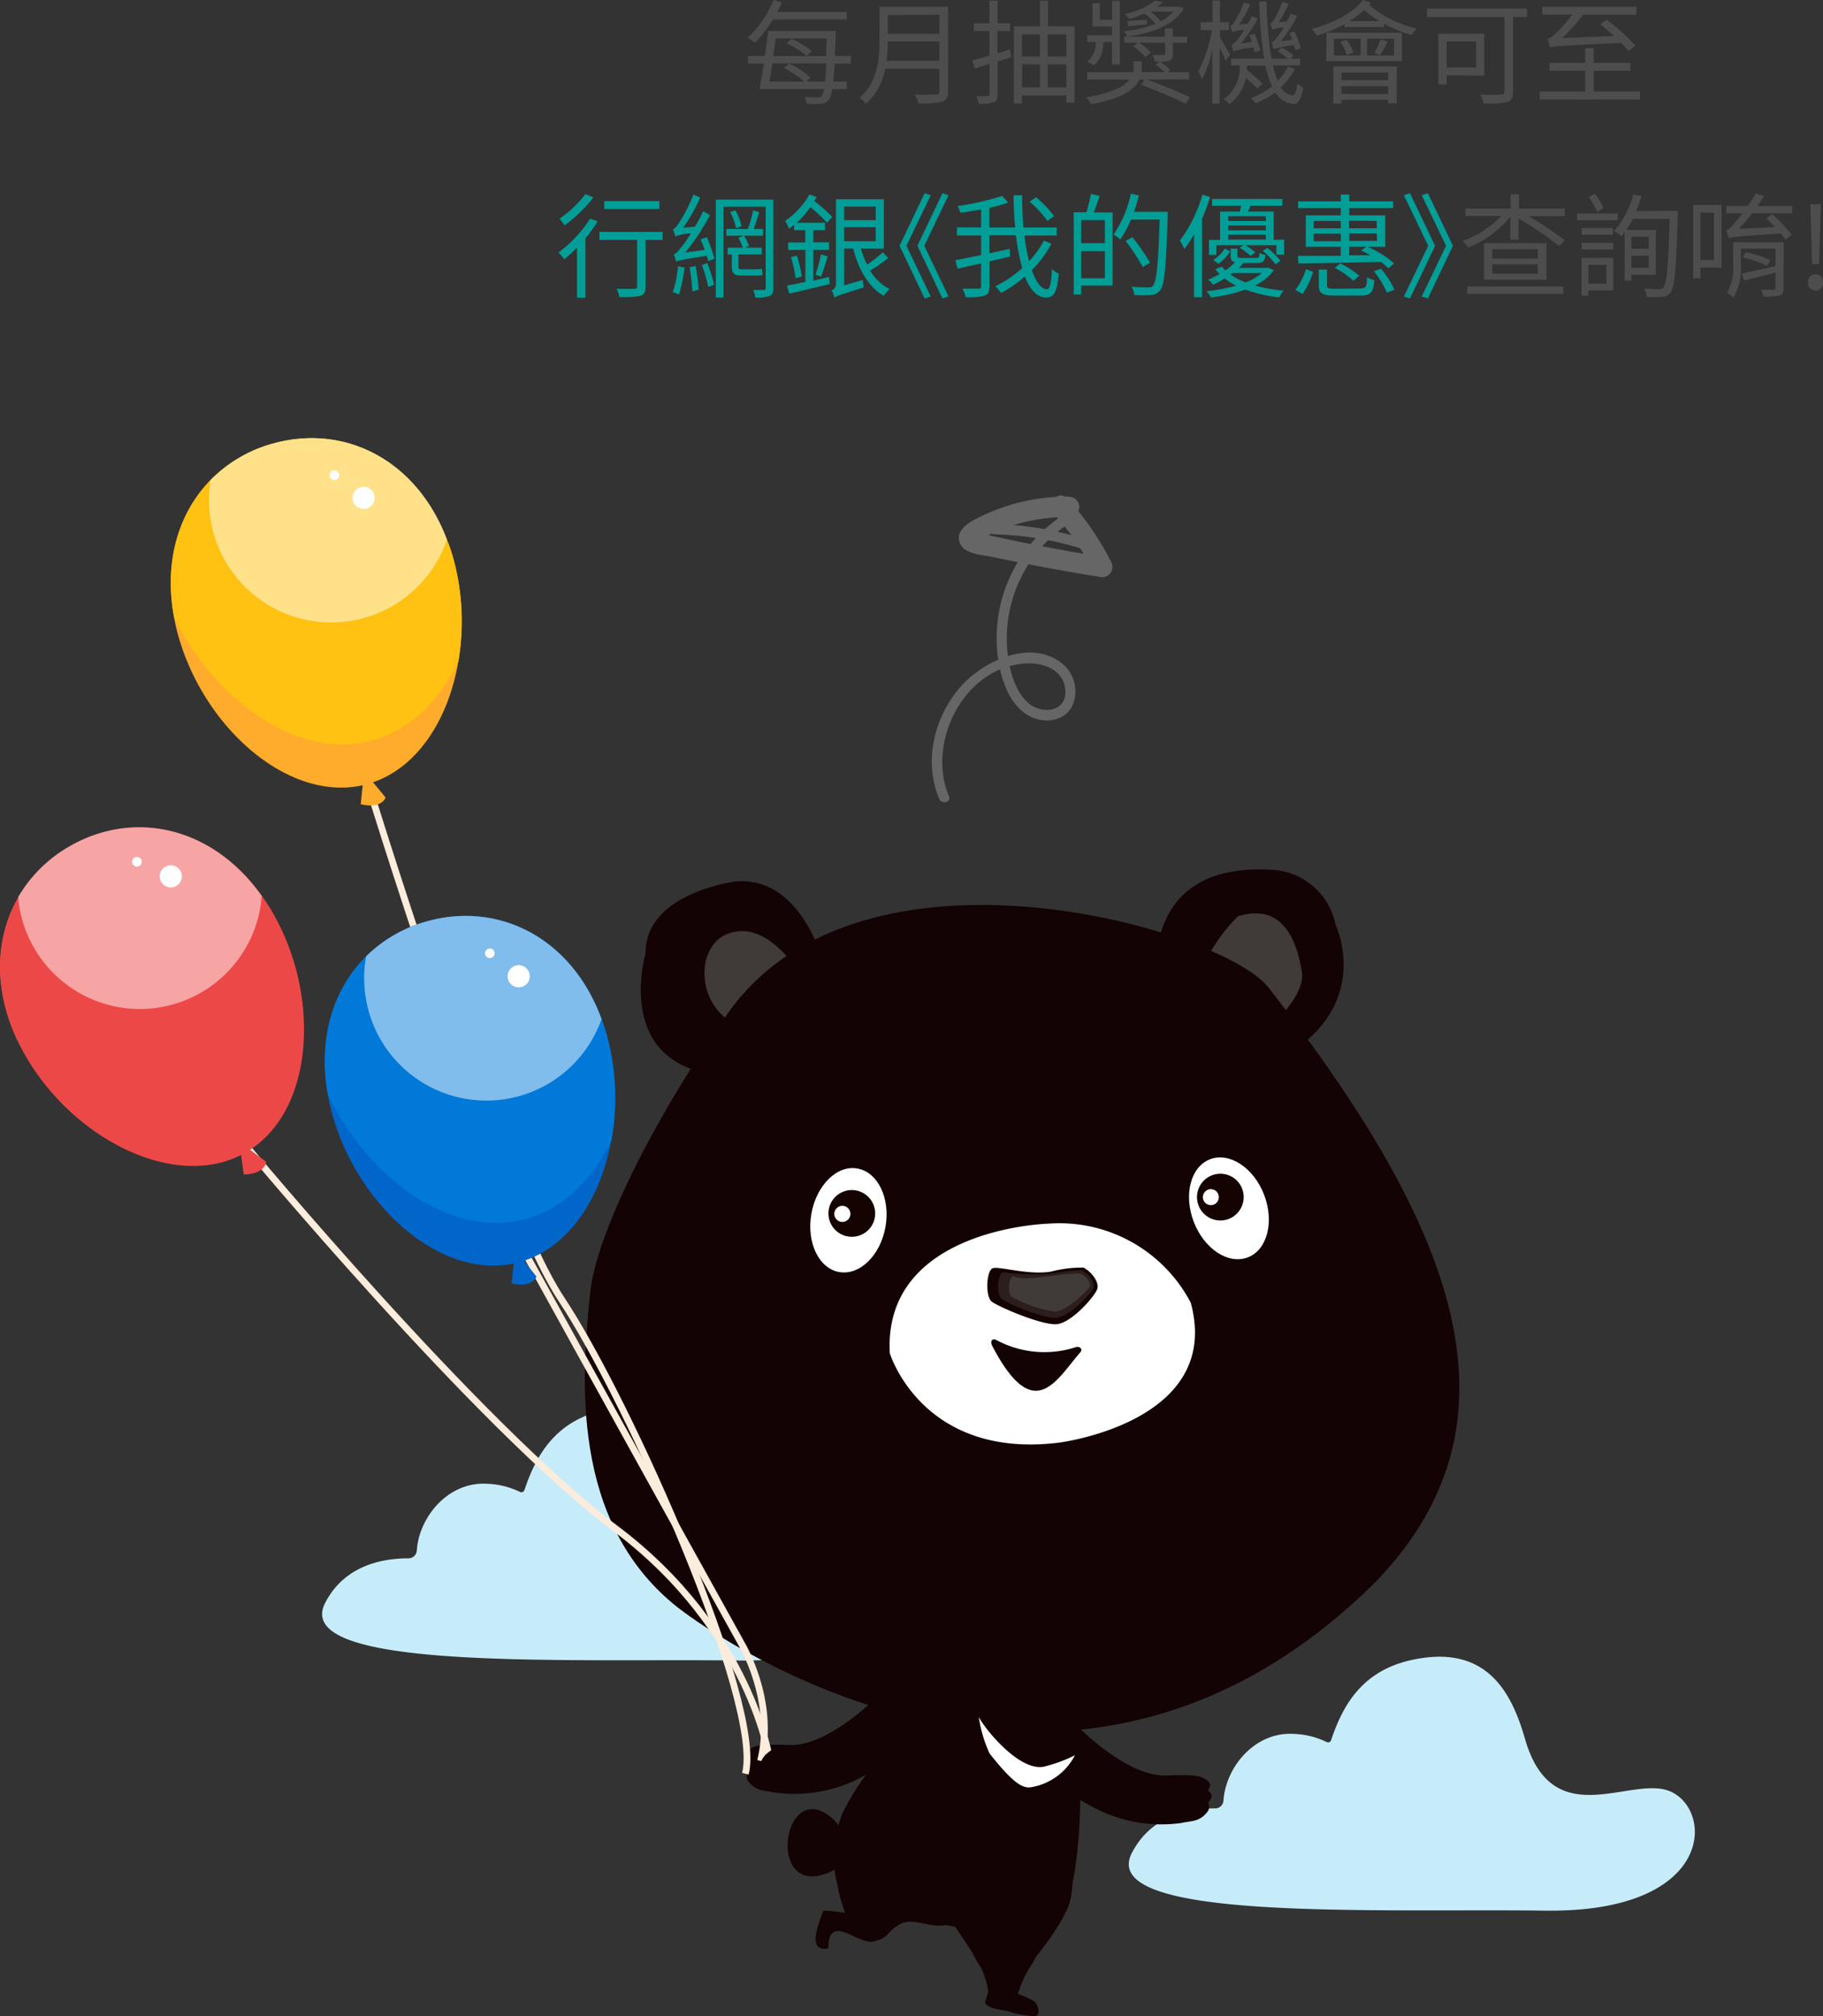 <svg xmlns="http://www.w3.org/2000/svg" viewBox="0 0 269.95 298.46"><rect x="0" y="0" width="269.95" height="298.46" fill="#333333" stroke="none"/><defs><style>.cls-2{fill:#c7ecf9}.cls-3{fill:#140304}.cls-4{fill:#403a39}.cls-11,.cls-5{fill:#fff}.cls-6{fill:#150301}.cls-8{fill:none;stroke:#fcecdb;stroke-miterlimit:10}.cls-9{fill:#0066ca}.cls-11{opacity:.5;mix-blend-mode:soft-light}.cls-12{fill:#ffab2b}.cls-14{fill:#ed4848}.cls-15{fill:#666}.cls-16{fill:#4d4d4d}.cls-17{fill:#009e96}</style></defs><g style="isolation:isolate"><g id="圖層_2" data-name="圖層 2"><g id="圖層_1-2" data-name="圖層 1"><path class="cls-2" d="M247.32 265.2c-5.8-2.47-17.43 6.46-21.51-7.81-2-6.93-5.73-14.1-16.86-11.62-7.32 1.63-10.14 6.78-11.84 11.85a.47.47 0 01-.66.28 11.94 11.94 0 00-4.71-1.2c-5.91-.44-10.25 4.93-10.57 9.88a1.22 1.22 0 01-1.23 1.14c-4.43 0-9.64 1.36-12.33 6.59-5.27 10.2 36.07 8.22 61.15 8.55s25.06-14.86 18.56-17.66zM127.87 228.17c-5.8-2.47-17.43 6.46-21.51-7.81-2-6.93-5.73-14.1-16.86-11.62-7.32 1.63-10.14 6.78-11.84 11.85a.47.47 0 01-.66.28 12.12 12.12 0 00-4.71-1.2c-5.91-.44-10.25 4.93-10.57 9.88a1.23 1.23 0 01-1.23 1.15c-4.43 0-9.63 1.35-12.33 6.58-5.27 10.2 36.07 8.22 61.15 8.55s25.06-14.9 18.56-17.66z"/><g id="Mask_Group_6" data-name="Mask Group 6"><g id="Group_85" data-name="Group 85"><g id="Group_84" data-name="Group 84"><path id="Path_126" data-name="Path 126" class="cls-3" d="M115.16 160.72l-10.57-1.84c-13.45-2.75-9-17.73-9-17.73-.08-9 13.33-10.66 13.33-10.66 11.47-.93 14.26 16.55 14.26 16.55z"/><path id="Path_127" data-name="Path 127" class="cls-3" d="M180.46 160.31c25.29-6.87 17.31-23.41 17.31-23.41a10.12 10.12 0 00-9.22-8.12c-24.06-1.56-16.28 24.14-16.28 24.14z"/><path id="Path_128" data-name="Path 128" class="cls-4" d="M192.78 143.87c.6 3.73-5.18 8.54-5.18 8.54l-10.4-7a25.54 25.54 0 016.11-9.76c7.09-2.2 8.87 4.5 9.47 8.22z"/><path id="Path_129" data-name="Path 129" class="cls-4" d="M116.48 152.47c-13 2.3-14.91-11.59-8.91-14.15s10.93 5.94 10.93 5.94z"/><path id="Path_130" data-name="Path 130" class="cls-3" d="M100.39 238c-16.19-12.74-14.21-34.64-13-46.59.83-8.53 9.4-25.88 20.43-41.46 19.85-28 73.22-12.47 80-3.77 27.53 35.25 38.94 64 16 87.89-47.32 47.1-101.6 5.37-103.43 3.93z"/><path id="Path_131" data-name="Path 131" class="cls-3" d="M140.13 246.9a16 16 0 00-2.86 3.12c-2.73 3.73-5.82 7.51-7.63 11.88-1.7 4.1.55 7.73.28 11.89s.89 7.67 5 9.48a27.55 27.55 0 0013.08 2.32c1.1-.13 2.27-1.09 3.29-1.11 1.28 0 4.19 2.22 5.25.55 5.14-8.15 3-30.77 3-31.91-.02 0-9.42 4.47-19.41-6.22z"/><path id="Path_132" data-name="Path 132" class="cls-3" d="M138.84 279.26c.3-5.84-2.63-7.74-3.39-8.09 0 0-.3 2.58-.43 4.78a35.41 35.41 0 003.82 3.31z"/><path id="Path_134" data-name="Path 134" class="cls-3" d="M126.79 283.52a5 5 0 012.45 1.25c.81.86 1.17 2.82-.46 2.68a9.8 9.8 0 01-2.77-1c-.66-.27-1.6-.76-2.33-.5-1 .35-1 1.65-1 2.49-3.44.65-1.28-4.05-.75-5.58a24.23 24.23 0 014.86.66z"/><path id="Path_135" data-name="Path 135" class="cls-3" d="M131.29 286.53c-1.07 1-3.38 1.36-4.39 0A19.4 19.4 0 01124 279a16.39 16.39 0 01.85-10.76 38.36 38.36 0 014.55-7c.92-1.2 2.42-3.41 3.4-.93.62 1.56-.56 3.57.12 5.19s2.35 3.18 3.14 5 1.33 3.88 2.17 5.75a5.1 5.1 0 002.27 2.75c.73.49 2.19 1.14 2.49 2 .61 1.69-1.39 3.56-2.74 3.94-2.2.61-4.53-.91-6.57-.28a6.93 6.93 0 00-2.39 1.87z"/><path id="Path_136" data-name="Path 136" class="cls-3" d="M144 289.13c.69 1.13.94 2.38 2.48 2.58a11.94 11.94 0 002.07-.06 10.9 10.9 0 001.89-.11c2.09-.44 3.1-1.94 4.26-3.55a28.88 28.88 0 003.47-5.64 11 11 0 00.57-4.69 3.46 3.46 0 00-.59-2 4 4 0 00-2.34-1.18 10.93 10.93 0 00-2.9-.42 8 8 0 00-2.63.89c-.94.36-2 .58-3 .88a49.49 49.49 0 00-6.68 2.46c-1.18.57-2.42 1.06-2.11 2.5s2.11 3.15 2.89 4.36 1.83 2.63 2.62 3.98z"/><path id="Path_137" data-name="Path 137" class="cls-3" d="M145.05 290.33a.64.64 0 01.14-.76 1.83 1.83 0 01.72-.4 18.71 18.71 0 016.92-1 .64.64 0 01.75.9 4.94 4.94 0 01-.65 1.53 16 16 0 00-2.19 4.58 16.59 16.59 0 012.43 1.1c.4.36.93 1.64.39 2.09a.66.66 0 01-.35.11 16.28 16.28 0 01-4.15-.78c-.78-.16-2.68-.32-3.14-1.12-.15-.27.45-1.46.4-1.91a11.88 11.88 0 00-1.56-4.27"/><g id="Group_83" data-name="Group 83"><path id="Path_138" data-name="Path 138" class="cls-5" d="M127 173c3 .54 4.87 4.42 4.12 8.64s-3.82 7.21-6.85 6.68-4.87-4.4-4.12-8.64S124 172.4 127 173z"/><path id="Path_139" data-name="Path 139" class="cls-5" d="M179.19 171.62c2.87-1.1 6.46 1.25 8 5.26s.46 8.17-2.42 9.27-6.46-1.25-8-5.27-.46-8.15 2.42-9.26z"/><path id="Path_140" data-name="Path 140" class="cls-5" d="M176.33 192.87c4.79 17.72-19.57 20.71-19.57 20.71-20.25 2.47-25-13.25-25-13.25-1-18.57 23.56-19.18 23.56-19.18a21.94 21.94 0 0121.01 11.72z"/><g id="Group_80" data-name="Group 80"><path id="Path_141" data-name="Path 141" class="cls-6" d="M155.65 188.25c-3.29.57-7.66-.81-8.63-.5s-1.14 4.18-.17 4.94 7.34 3.5 9.59 3.35 5.79-4.25 6.06-5.27-.92-2.53-2.05-3.11a18.09 18.09 0 00-4.8.59z"/><path id="Path_142" data-name="Path 142" d="M155.9 188.55a35.83 35.83 0 01-7.32-.18c-.85 0-1.1 3.31-.26 3.94s6 2.87 8 2.79 5.37-3.68 5.62-4.49-.75-2.05-1.73-2.53a20.18 20.18 0 00-4.31.47z" fill="#2b1e1d"/><path id="Path_143" data-name="Path 143" class="cls-4" d="M156.15 188.85c-2.52.23-4.54.68-6 .12-.72-.27-1.06 2.47-.36 3a19.17 19.17 0 006.41 2.22c1.64 0 4.93-3.12 5.18-3.72s-.59-1.56-1.41-1.94a28.7 28.7 0 00-3.82.32z"/></g><g id="Group_81" data-name="Group 81"><path id="Path_144" data-name="Path 144" class="cls-6" d="M182.78 180a3.46 3.46 0 11.7-4.85 3.47 3.47 0 01-.71 4.85z"/><path id="Path_145" data-name="Path 145" class="cls-5" d="M180.25 176.53a1.18 1.18 0 11-1.66-.24 1.19 1.19 0 011.66.23z"/></g><g id="Group_82" data-name="Group 82"><path id="Path_146" data-name="Path 146" class="cls-6" d="M128.21 182.41a3.46 3.46 0 11.69-4.85 3.47 3.47 0 01-.69 4.86z"/><path id="Path_147" data-name="Path 147" class="cls-5" d="M125.69 179a1.19 1.19 0 11-1.67-.24 1.18 1.18 0 011.67.24z"/></g><path id="Path_148" data-name="Path 148" class="cls-3" d="M159.3 199.44a15 15 0 01-11.74-1.05c-.6-.32-1 .13-.63.86 6.16 11.82 9.46 5.07 13 1 .51-.5-.06-1.01-.63-.81z"/></g></g><path id="Path_149" data-name="Path 149" class="cls-3" d="M125.85 273.9a3.85 3.85 0 01-2 2.76c-10.81 6-8.22-14.29-.5-7.37a3.46 3.46 0 011.15 3.2"/></g></g><g id="Group_88" data-name="Group 88"><g id="Group_86" data-name="Group 86"><path id="Path_124" data-name="Path 124" class="cls-3" d="M156 257.4c-7.86 3.9 7.31 10.85 7.31 10.85a21.4 21.4 0 0011.58 1.64c1.54-.36 2.79-.11 4-1.79a1.24 1.24 0 000-1.18 3.15 3.15 0 00.48-.78c.28-.56-.57-1.13-.57-1.13s.05.23.32-.42-.44-1.07-.44-1.07c-.89-.55-1.18-.84-6-.67-5.52.2-12.4-6.61-12.4-6.61-2.42-1.76-4.28 1.14-4.28 1.16z"/></g><g id="Group_87" data-name="Group 87"><path id="Path_125" data-name="Path 125" class="cls-3" d="M133.59 252.89c7.86 3.9-7.31 10.85-7.31 10.85a21.47 21.47 0 01-11.57 1.64c-1.55-.36-2.8-.11-4-1.79a1.24 1.24 0 010-1.18 3.15 3.15 0 01-.48-.78c-.28-.56.57-1.13.57-1.13s0 .23-.32-.42.45-1.06.45-1.06c.88-.56 1.17-.85 6-.68 5.51.2 12.39-6.61 12.39-6.61 2.42-1.73 4.27 1.15 4.27 1.16z"/></g><path id="Path_150" data-name="Path 150" class="cls-5" d="M146.53 259.58c3.6 4.58 5 5.22 6.2 5a8.93 8.93 0 006.44-4.72 22 22 0 01-4.57 1.68c-3.58.75-8.63-5.38-9.66-7.34a19.86 19.86 0 001.59 5.38z"/></g><path class="cls-8" d="M78.12 186.14s10.61 19.24 31.61 57.08c0 0 5.16 8.49 2.89 17.47"/><path class="cls-8" d="M36.58 169.83s34.24 41.22 54.51 56.42S114 260.69 114 260.69"/><path class="cls-8" d="M53.91 114.2s19.18 63 29.25 78.18 29.88 60 27.21 70.21"/><path class="cls-9" d="M49.06 164.42c3.56 13.7 15.89 25 27 22.63l.66-.15.85-.25c6.81-2.22 11.4-9.38 12.93-17.78a35.27 35.27 0 00-.5-15.07c-.26-1-.57-2-.91-2.93-4.38-11.94-15-17.3-25.47-14.58a20.61 20.61 0 00-9.39 5.28c-4.8 4.76-7.17 12-5.69 20.39.13.81.31 1.63.52 2.46z"/><path d="M48.53 162c6 12.47 18.16 21.35 29.1 18.51 5.66-1.47 10.07-5.83 12.89-11.6A35.27 35.27 0 0090 153.8c-.26-1-.57-2-.91-2.93-4.38-11.94-15-17.3-25.47-14.58a20.61 20.61 0 00-9.39 5.28c-4.81 4.76-7.18 11.99-5.7 20.43z" fill="#0079d9"/><path class="cls-9" d="M76.31 185l3.13 4s-.54 1.72-3.69 1z"/><path class="cls-11" d="M54.51 149.38a18.09 18.09 0 0034.57 1.49c-4.38-11.94-15-17.3-25.47-14.58a20.61 20.61 0 00-9.39 5.28 18 18 0 00.29 7.81z"/><path class="cls-5" d="M71.85 141.31a.71.71 0 10.51-.87.71.71 0 00-.51.87zM75.22 144.94a1.64 1.64 0 101.18-2 1.65 1.65 0 00-1.18 2z"/><path class="cls-12" d="M26.37 94c3.76 13.65 16.24 24.74 27.34 22.25l.66-.17.85-.26c6.77-2.32 11.26-9.54 12.67-18a35.29 35.29 0 00-.74-15.06c-.28-1-.6-2-1-2.91C61.65 68 51 62.77 40.51 65.64a20.6 20.6 0 00-9.31 5.41c-4.73 4.83-7 12.09-5.4 20.46q.2 1.22.57 2.49z"/><path d="M25.8 91.51c6.22 12.39 18.47 21.1 29.37 18.1 5.63-1.55 10-6 12.72-11.79a35.29 35.29 0 00-.74-15.06c-.28-1-.6-2-1-2.91C61.65 68 51 62.77 40.51 65.64a20.6 20.6 0 00-9.31 5.41c-4.73 4.83-7 12.09-5.4 20.46z" fill="#ffc213"/><path class="cls-12" d="M53.91 114.2l3.19 3.87s-.52 1.72-3.68 1z"/><path class="cls-11" d="M31.6 78.86a18.1 18.1 0 0034.59 1C61.65 68 51 62.77 40.51 65.64a20.6 20.6 0 00-9.31 5.41 18.2 18.2 0 00.4 7.81z"/><path class="cls-5" d="M48.82 70.54a.72.72 0 10.5-.88.72.72 0 00-.5.88zM52.25 74.12a1.64 1.64 0 101.15-2 1.65 1.65 0 00-1.15 2z"/><path class="cls-14" d="M3.72 156.2c7 12.3 21.86 19.94 32 14.78l.6-.32c.26-.15.51-.31.75-.47 6-3.92 8.55-12 7.83-20.54a35.37 35.37 0 00-4.45-14.41 30 30 0 00-1.65-2.58c-7.34-10.38-19-12.78-28.4-7.41a20.59 20.59 0 00-7.67 7.55c-3.39 5.85-3.79 13.45-.17 21.16.34.75.73 1.5 1.16 2.24z"/><path class="cls-14" d="M2.55 154c9.1 10.46 23.12 15.86 32.93 10.26 5.08-2.9 8.2-8.26 9.41-14.57a35.37 35.37 0 00-4.45-14.41 30 30 0 00-1.65-2.58c-7.34-10.38-19-12.78-28.4-7.41a20.59 20.59 0 00-7.67 7.55c-3.39 5.81-3.79 13.41-.17 21.16zM35.41 169l4 3s-.07 1.79-3.31 1.88z"/><path class="cls-11" d="M5 140.26a18.1 18.1 0 0033.76-7.6c-7.34-10.38-19-12.78-28.4-7.41a20.59 20.59 0 00-7.67 7.55A18 18 0 005 140.26z"/><path class="cls-5" d="M19.66 127.94a.71.71 0 101.24-.71.73.73 0 00-1-.27.72.72 0 00-.24.98zM23.87 130.56a1.64 1.64 0 10.61-2.25 1.64 1.64 0 00-.61 2.25z"/><path class="cls-3" d="M115.55 258.37s-2.86 1.21-2.86 2.73 6.09-1.52 6.09-1.52"/><path class="cls-15" d="M158.31 73.52A29.31 29.31 0 00144.18 77c-1.35.72-2.9 2.06-1.86 3.73.83 1.34 3.12 1.41 4.5 1.7 1.76.36 3.51.72 5.27 1.06q5.37 1.05 10.77 1.92a1.52 1.52 0 001.69-2.2 41.65 41.65 0 00-6.46-9.38c-1.31-1.43-3.42.7-2.12 2.12a38.75 38.75 0 016 8.78l1.69-2.21q-4.92-.8-9.82-1.74c-1.63-.31-3.26-.64-4.89-1l-2.26-.48-1.13-.3-.75-.16q-.62-.22.12.3V80c0-.17.86-.48 1.07-.59q.84-.43 1.71-.81a26.11 26.11 0 013.43-1.16 26.74 26.74 0 017.17-.89 1.5 1.5 0 000-3z"/><path class="cls-15" d="M158 75.89a21.76 21.76 0 00-10.16 21.9c.46 2.83 1.52 6.14 4 7.86 2.09 1.47 5.43 1.47 6.84-.94a5.28 5.28 0 00-1.46-6.53c-4.67-3.65-11.69-.3-15.05 3.57-3.85 4.46-5.43 11-3.09 16.51.36.88 1.82.5 1.44-.39-3.4-8.09 2.4-19.41 11.69-19.66 2.57-.07 5.44 1.16 5.55 4.08.13 3.28-3.69 3.48-5.61 1.68s-2.64-4.75-2.94-7.23a20.32 20.32 0 019.57-19.55.75.75 0 00-.76-1.3z"/><path class="cls-15" d="M147.19 79.11a46.81 46.81 0 0112.6 2c.93.29 1.32-1.16.4-1.44a48.52 48.52 0 00-13-2.1.75.75 0 000 1.5z"/><path class="cls-16" d="M114.45 2.89a19.55 19.55 0 01-2.64 3.43 13.12 13.12 0 00-1.1-.73A15.69 15.69 0 00114.55 0l1.22.35c-.21.47-.43 1-.68 1.42h10.3v1.12zm9.13 6.53c-.06 1.08-.11 2-.2 2.67h2v1.1h-2.14a3.92 3.92 0 01-.48 1.56 1.54 1.54 0 01-1.18.6 17.68 17.68 0 01-2.14 0 2.53 2.53 0 00-.31-1 17 17 0 001.94.07.67.67 0 00.62-.23 2.57 2.57 0 00.33-1h-9.55c.18-1 .42-2.35.64-3.77h-2.36V8.28h2.52c.17-1.29.35-2.58.47-3.7h10v.6c0 1.17-.09 2.2-.12 3.1H126v1.14zm-1.42 2.67c.07-.68.14-1.57.2-2.71h-8c-.13 1-.28 1.91-.41 2.71h5.16a15 15 0 00-3-2l.7-.69a12.89 12.89 0 013.19 2.07l-.57.62zm-7.31-6.4c-.11.85-.23 1.73-.36 2.62h5a12.12 12.12 0 00-3-1.87l.7-.7a12.19 12.19 0 013 1.84l-.72.73h2.86c0-.78.07-1.64.1-2.62zM140.39 13.55c0 .87-.25 1.3-.87 1.5a13.24 13.24 0 01-3.53.24 5.25 5.25 0 00-.53-1.29c1.4.05 2.74 0 3.12 0s.52-.13.52-.5v-3.32h-8a9.52 9.52 0 01-2.88 5.21 5 5 0 00-.92-.91c2.66-2.34 2.93-5.73 2.93-8.39V1h10.18zM139.1 9V6.15h-7.64a21.54 21.54 0 01-.18 2.85zm-7.64-6.77V5h7.64V2.19zM149.74 8.45l-2 .63v4.85c0 .69-.17 1-.6 1.22a6.26 6.26 0 01-2.19.22 4.53 4.53 0 00-.39-1.14h1.66c.2 0 .31-.08.31-.32V9.45l-2.19.68-.34-1.2c.7-.18 1.57-.43 2.52-.72V4.6h-2.3V3.45h2.3V.1h1.21v3.35h1.85V4.6h-1.88v3.29l1.87-.57zm9.38-4.54V15.2h-1.22v-1.07h-6.57v1.19h-1.19V3.91H154V.12h1.19v3.79zm-7.79 1.19v3.26H154V5.1zm0 7.84H154V9.53h-2.62zm3.81-7.84v3.26h2.76V5.1zm2.76 7.84V9.53h-2.76v3.41zM169.79 11.76c2.09.77 4.9 1.89 6.4 2.61l-.6 1c-1.47-.75-4.43-2-6.6-2.84l.51-.75h-.78c-.65 1.38-2.46 2.84-7.18 3.64a4.14 4.14 0 00-.7-1c3.87-.64 5.62-1.66 6.42-2.64H161V10.7h6.79a2.85 2.85 0 00.06-.63v-1h1.22v1.6h3.41a13.16 13.16 0 00-1.34-1.08l.51-.46H171a3.92 3.92 0 00-.35-1h1.62c.18 0 .27-.07.27-.25V6.32h-3.9a7 7 0 011.77 1.47l-.81.67a8.26 8.26 0 00-1.81-1.59l.7-.55h-2v-.89h6V4.21h1.19v1.22h2.1v.89h-2.1V8c0 .59-.12.84-.57 1a4.59 4.59 0 01-1.31.15 11.93 11.93 0 011.49 1.17l-.35.37h3.13v1.06zm-6.42-5.35A4.29 4.29 0 01162 9.68a8 8 0 00-1-.55 3.47 3.47 0 001.26-2.76v-.15H161v-1h3.67V3.93h-2.88V.5h1.07v2.43h1.81V.13h1.15v9.42h-1.15V6.22h-1.34zm11.92-5.14c-1.49 2.56-4.9 3.66-8.36 4.15a2.71 2.71 0 00-.52-.79 17.2 17.2 0 004.7-1.12A12 12 0 00169.49 2a20.49 20.49 0 01-2.23.82 3.11 3.11 0 00-.68-.72 12 12 0 004.5-2l1.08.23a5.85 5.85 0 01-.85.67h3.33zm-5.45 2.34c-1 .1-1.94.17-2.79.24l-.14-.74 2.91-.18zm.53-1.89a10.62 10.62 0 011.54 1.42 6.55 6.55 0 001.86-1.42zM181.49 9c-.16-.45-.53-1.23-.88-1.94v8.28h-1.09v-8a18.55 18.55 0 01-1.52 4.43 8.74 8.74 0 00-.54-1.2 21.15 21.15 0 002-6.11h-1.67V3.29h1.77V.08h1.09v3.21h1.32v1.17h-1.32v1.09c.37.59 1.27 2.14 1.49 2.54zm10.24 1.24a9.65 9.65 0 01-2.06 2.68 2.41 2.41 0 001.74 1.2c.35 0 .57-.6.7-1.8a3.69 3.69 0 00.89.68c-.32 1.82-.84 2.44-1.5 2.39a3.39 3.39 0 01-2.65-1.7 14.17 14.17 0 01-2.92 1.62 4.4 4.4 0 00-.67-.79 12 12 0 003.11-1.74 16.25 16.25 0 01-1-3.06h-2.73v.64a25.44 25.44 0 012.3 2l-.77.75c-.38-.4-1-1-1.68-1.57a6.56 6.56 0 01-2.46 3.9 3.67 3.67 0 00-.82-.76 5.62 5.62 0 002.37-4.71v-.29h-1.27v-1h4.88a63.55 63.55 0 01-.71-8.46h1.07a56.63 56.63 0 00.73 8.46h2.39a12.06 12.06 0 00-1.49-1.07l.64-.59a12.22 12.22 0 011.74 1.21l-.44.45h1.39v1h-4a14.16 14.16 0 00.72 2.29 7.68 7.68 0 001.49-2.1zm-5.92-2.51c-.05-.2-.12-.43-.19-.7a13.36 13.36 0 00-3 .57 5.22 5.22 0 00-.29-.94 2 2 0 00.85-.75 17.78 17.78 0 001.07-1.5 6.81 6.81 0 00-1.79.35 5.3 5.3 0 00-.28-.92c.2-.05.4-.27.62-.62a13.63 13.63 0 001.4-2.87l.94.3a17 17 0 01-1.67 3l1.32-.14c.2-.36.4-.73.57-1.12l.9.36a22.51 22.51 0 01-2.51 3.69l1.63-.22c-.12-.36-.26-.71-.39-1l.79-.22a15.58 15.58 0 01.85 2.48zm6-.28c0-.2-.12-.47-.22-.75a13.68 13.68 0 00-3 .58c-.06-.2-.22-.72-.33-1 .27-.05.52-.33.83-.73a13.91 13.91 0 001-1.49 6.16 6.16 0 00-1.69.33 6.06 6.06 0 00-.32-.93c.2 0 .39-.24.59-.56a12.41 12.41 0 001.2-2.62l.94.28a16.37 16.37 0 01-1.46 2.74l1.22-.13a11.36 11.36 0 00.59-1.15l.95.35a23.46 23.46 0 01-2.44 3.74l1.67-.23c-.13-.33-.27-.69-.4-1l.75-.22a18.88 18.88 0 01.94 2.47zM203 .43c-.08.11-.17.22-.23.32a16.34 16.34 0 007.05 3.48 4.82 4.82 0 00-.78.95 19.42 19.42 0 01-4.1-1.67V4h-5.84v-.42a22.78 22.78 0 01-4.1 1.7 10.15 10.15 0 00-.71-1c3-.8 6-2.27 7.56-4.3zm-6.57 4.42h11.17v4.21h-11.22zm1 5h9.4v5.44h-1.26v-.51h-6.92v.55h-1.22zm.1-1.64h3.94V5.72h-3.94zm1.89-2.31a7 7 0 011 1.89l-1 .35a7.33 7.33 0 00-.94-1.95zm-.77 4.84v1.13h6.92v-1.13zm6.92 3.16v-1.14h-6.92v1.14zm-1.33-10.77A15.23 15.23 0 01202 1.46a13.34 13.34 0 01-2.16 1.67zm2.19 2.59h-4v2.49h4zm-2.91 2.12a14.94 14.94 0 00.92-2l1.05.33a17 17 0 01-1.14 2zM226.11 2.51h-2.06v11.07c0 .9-.21 1.34-.85 1.52a13.12 13.12 0 01-3.46.23 5.83 5.83 0 00-.54-1.33c1.34.07 2.71.05 3.1 0s.48-.14.48-.49v-11h-11.47V1.27h14.8zm-11.89 8.64v1.34H213V5h6.79v6.2zm0-5V10h4.37V6.15zM242.85 13.55v1.17H228v-1.17h6.74v-3.08h-5.29V9.31h5.29V7.14H236v2.17h5.44v1.16H236v3.08zm-1.71-6a10.56 10.56 0 00-1.07-1.2c-9 .43-9.91.47-10.53.68a9.19 9.19 0 00-.4-1.23 2.59 2.59 0 001.15-.8 18.47 18.47 0 002.51-2.83h-4.42V1h13.94v1.19h-7.9a25.68 25.68 0 01-3.11 3.45l7.69-.32c-.69-.62-1.41-1.24-2.08-1.76l1-.63a26.34 26.34 0 014.25 3.86z"/><path class="cls-17" d="M88.52 32.75a20.86 20.86 0 01-1.83 2.52v8.8h-1.24v-7.43a18.5 18.5 0 01-1.89 1.74 13.22 13.22 0 00-.87-1 18.21 18.21 0 004.68-5zm-.65-3.53a20.54 20.54 0 01-4.28 4.15 10.54 10.54 0 00-.73-1 16.87 16.87 0 003.83-3.63zm10.25 6.3H95.6v6.91c0 .77-.18 1.15-.74 1.36a12.87 12.87 0 01-3.14.18 4.57 4.57 0 00-.4-1.2h2.61c.32 0 .41-.08.41-.37v-6.88h-5.58v-1.18h9.36zm-.48-4.58h-8.16v-1.17h8.16zM101.37 39.61a23.57 23.57 0 01-.82 4 5.61 5.61 0 00-.92-.34 19.39 19.39 0 00.78-3.85zm3.31-4.5a28.28 28.28 0 011.12 3.19l-.94.37c0-.24-.13-.52-.2-.8-3.73.58-4.23.7-4.55.87a4.73 4.73 0 00-.35-1.09c.34-.07.7-.49 1.19-1.12a20.34 20.34 0 001.37-2A8.27 8.27 0 00100 35a11 11 0 00-.35-1.07c.27-.07.55-.42.89-.92a22.2 22.2 0 002.14-4.21l1 .45a26 26 0 01-2.52 4.48l1.75-.17a23.89 23.89 0 001.22-2.3l1 .58a33.13 33.13 0 01-3.66 5.55l2.88-.4c-.19-.53-.4-1.07-.59-1.55zM103 39.39a25.86 25.86 0 01.46 3.51l-.93.23a35.62 35.62 0 00-.4-3.58zm1.75-.44a24.34 24.34 0 011 3.21l-.87.32a24.33 24.33 0 00-.94-3.24zm9.77 3.68c0 .69-.13 1-.57 1.19a5.5 5.5 0 01-2.11.22 4.61 4.61 0 00-.31-1.11h1.57c.2 0 .28-.08.28-.32v-12h-6.25v13.44H106v-14.5h8.51zm-2.69-2.76a4.58 4.58 0 001-.08c0 .28.07.67.1.92a4.42 4.42 0 01-1.07.08h-2.14c-1.1 0-1.35-.4-1.35-1.5v-1.62h-.62v-1H110a9.54 9.54 0 00-.65-1.47l.77-.3h-2.56v-1h3.18a20 20 0 00.79-2.76l.9.27c-.25.82-.55 1.77-.82 2.49H113v1h-2.81a12.08 12.08 0 01.74 1.5l-.6.27h2.47v1h-3.45v1.63c0 .44.06.57.41.57zm-2.93-8.74a7.94 7.94 0 01.9 2.37l-.8.29a9.23 9.23 0 00-.87-2.4zM122.76 41l.11 1.05c-2.12.51-4.38 1.06-6 1.42l-.33-1.18 2.72-.55V37h-2.56v-1.1h2.54v-1.83h-1.65v-.8l-.75.6a7.39 7.39 0 00-.57-1.17 11.83 11.83 0 003.59-3.91l1.06.38a6.17 6.17 0 01-.34.58 26.82 26.82 0 012.66 2.35l-.77.88a24.51 24.51 0 00-2.47-2.32 15.25 15.25 0 01-2 2.32h4.18v1.09h-1.74v1.81h2.32V37h-2.32v4.55zM118 37.85a18 18 0 01.73 3.09l-.92.25a19 19 0 00-.68-3.12zm2.76 2.81a23.3 23.3 0 00.81-3l1 .3c-.32 1-.69 2.24-1 3zm10.75-2.46a22.44 22.44 0 01-2.66 1.87 7.26 7.26 0 002.89 2.73 4.3 4.3 0 00-.85 1c-2.29-1.29-3.76-3.9-4.55-7H125v5.44l2.77-.79a7.55 7.55 0 00.12 1.11c-3.5 1.08-4 1.27-4.33 1.5a3.46 3.46 0 00-.44-1.07 1 1 0 00.67-1V29.5h7.09v7.31h-3.39a11.13 11.13 0 00.92 2.36 16.63 16.63 0 002.32-1.84zM125 30.59v2h4.68v-2zm0 5.12h4.68v-2.08H125zM137.82 43.89l-.9.3-3.71-7.8 3.71-7.79.9.3-3.59 7.49zm2.64 0l-.9.3-3.71-7.8 3.71-7.79.9.3-3.59 7.49zM155.7 36.08a16.89 16.89 0 01-2.91 3.92c.63 1.75 1.39 2.82 2.22 2.82.45 0 .66-.85.76-3a3 3 0 001 .67c-.23 2.76-.67 3.56-1.92 3.56s-2.33-1.17-3.1-3.13a17 17 0 01-3.53 2.46 4.53 4.53 0 00-.85-1 16.16 16.16 0 004-2.7 32 32 0 01-.93-4.85h-3.93v2.67l3-.65.08 1.12c-1 .25-2.05.48-3.07.72v3.71c0 .8-.2 1.17-.72 1.37a9.15 9.15 0 01-2.8.23 5.11 5.11 0 00-.47-1.26h2.35c.29 0 .4-.08.4-.39V39l-3.47.77-.35-1.25c1-.17 2.36-.46 3.82-.76v-2.9h-3.58v-1.19h3.58V31c-1 .2-2.09.37-3.08.5a4.62 4.62 0 00-.4-1 38.51 38.51 0 006.6-1.5l.89 1a24 24 0 01-2.79.77v2.91h3.83c-.15-1.52-.22-3.13-.24-4.77h1.27c0 1.67.07 3.28.2 4.77h4.92v1.19h-4.78a30.61 30.61 0 00.68 3.81 14.35 14.35 0 002.2-3.05zm-.6-3.38a16.4 16.4 0 00-2.63-2.84l.95-.66a17.64 17.64 0 012.68 2.8zM162.84 29c-.29.82-.59 1.74-.87 2.46h2.78v10.82h-4.65v1.32H159V31.43h1.87a21.85 21.85 0 00.67-2.71zm.77 3.58h-3.51V36h3.51zm0 8.61v-4h-3.51v4zm9.31-9.19c-.26 7.63-.48 10.2-1.15 11a1.66 1.66 0 01-1.32.67 17.12 17.12 0 01-2.48 0 2.82 2.82 0 00-.42-1.23c1.09.11 2.1.11 2.48.11s.52 0 .69-.26c.55-.58.8-3.12 1-9.78h-4.25a14.57 14.57 0 01-1.57 2.93 10.85 10.85 0 00-1-.71 17 17 0 002.56-6.07l1.18.29a22.26 22.26 0 01-.72 2.41h5zm-3.69 7.54a30.14 30.14 0 00-2.54-3.86l1-.57a33.61 33.61 0 012.62 3.78zM179.19 29.17a30 30 0 01-1.19 3.21V44h-1.19v-9.3a15.89 15.89 0 01-1.44 2.16 10.08 10.08 0 00-.65-1.26 20.41 20.41 0 003.33-6.79zM188.63 40a7.14 7.14 0 01-2.8 2.27 23.62 23.62 0 004.25.76 5.05 5.05 0 00-.65 1 21.76 21.76 0 01-5-1.15 25.7 25.7 0 01-5.12 1.17 4.35 4.35 0 00-.64-.94 25.85 25.85 0 004.37-.82 9 9 0 01-1.69-1.07 16.37 16.37 0 01-1.72.94 2.89 2.89 0 00-.74-.74 14.34 14.34 0 001.71-.85 7.27 7.27 0 01-.64-.73l1-.37a4.34 4.34 0 00.5.57 9.24 9.24 0 001.41-1.22c-.49-.12-.64-.41-.64-1v-1h1v1c0 .32.1.37.65.37H186c.39 0 .47-.09.52-.74a2.56 2.56 0 00.86.28c-.11 1-.39 1.21-1.26 1.21h-2a6.36 6.36 0 01-.67.72H187.89zm1.53-4.53v2.24H189v-1.4h-4.59a7.86 7.86 0 011.48 1.07l-.7.5a9.46 9.46 0 00-1.62-1.2l.55-.37h-4v1.44h-1.09v-2.24h1.64v-4.18h2.91c.09-.29.15-.59.22-.87h-4.33v-1h10.43v1h-4.74c-.11.3-.23.6-.35.87h3.8v4.18zm-8 1.74a6.37 6.37 0 01-1.75 1.85l-.74-.58a5.41 5.41 0 001.71-1.69zm-.28-5.2v.71h5.57v-.71zm5.57 1.37h-5.57v.72h5.57zm-5.57 2.09h5.57v-.72h-5.57zm.35 5.17a9.35 9.35 0 002.23 1.17 8.22 8.22 0 002.39-1.38h-4.38zm6.64-1.51a10.74 10.74 0 00-1.89-2l.7-.42a12 12 0 011.93 1.89zM191.82 42.93a10.13 10.13 0 001.57-3.09l1.06.42a12.56 12.56 0 01-1.56 3.26zm.38-5.06h6.34v-1.33h-5.18v-4.66h5.18v-1.07h-6.32v-1h6.32v-1h1.26v1h6.5v1h-6.5v1.07h5.33v4.66h-2.62a14.52 14.52 0 013.93 2.46l-.86.72a8.68 8.68 0 00-1.1-.94c-4.47.1-9.17.19-12.21.22zm2.34-4.07h4v-1.09h-4zm4 1.91V34.6h-4v1.11zm2.88 7c.8 0 1-.2 1-1.67a3.76 3.76 0 001.1.43c-.17 1.86-.55 2.29-2.06 2.29h-3.78c-1.89 0-2.39-.32-2.39-1.54v-2.31h1.22v2.34c0 .43.19.5 1.24.5zm-1-1.14a12.1 12.1 0 00-2.75-1.9l.78-.67a12.22 12.22 0 012.83 1.82zm-.66-8.9v1.13h4.11v-1.09zm4.11 1.89h-4.07v1.11h4.11zm-4.11 3.23h3.19a14.92 14.92 0 00-1.39-.69l.77-.57h-2.53zm4.73 2a11.91 11.91 0 012 3.12l-1.12.4a14.21 14.21 0 00-1.92-3.16zM207.89 43.89l3.6-7.5-3.6-7.49.9-.3 3.72 7.79-3.72 7.8zm2.64 0l3.6-7.5-3.6-7.49.91-.3 3.71 7.79-3.71 7.8z"/><path class="cls-16" d="M231.72 32h-5.38a50 50 0 015.35 3.56l-.81.87a50 50 0 00-6-4.08v3.13h-1.23v-3.4a15.59 15.59 0 01-6.23 4.58 7.74 7.74 0 00-.82-1 14.58 14.58 0 005.7-3.68H217v-1.1h6.7v-2.11h1.23v2.11h6.8zm-14.45 10.4h14.22v1.1h-14.22zM229 36v5.42h-9.24V36zm-1.28.89h-6.74v1.38h6.74zm0 2.25h-6.74v1.39h6.74zM239.55 32.61h-6v-1h6zM238.88 43h-3.68v.78h-1v-5.6h4.68zm-4.67-8.25v-1h4.65v1zm0 1.19h4.67v1h-4.67zm1 3.26V42h2.66v-2.78zm1.32-7.81a16 16 0 00-1.25-2.22l.88-.52a12.66 12.66 0 011.29 2.14zm11.92-.17v.66c-.24 7.92-.45 10.56-1.07 11.38a1.56 1.56 0 01-1.24.69 17.81 17.81 0 01-2.29 0 2.4 2.4 0 00-.39-1.22c1 .07 1.84.09 2.19.09a.68.68 0 00.66-.29c.51-.57.73-3.14.93-10.13h-5.43c-.32.58-.65 1.15-1 1.64h4.38v6.65h-3.61v.85h-1v-7.17c-.15.2-.32.4-.47.59a9 9 0 00-1.11-.76 12.81 12.81 0 002.85-5.45l1.22.29a22 22 0 01-.79 2.2zm-6.87 3.82v1.79h2.58v-1.77zm2.58 4.6v-1.79h-2.58v1.81zM254.93 39.62h-3.13v1.59h-1.07V30.34h4.2zm-3.13-8.13v7h2v-7zm7.63.09a26.73 26.73 0 01-1.92 2.31l5.3-.29c-.4-.45-.85-.89-1.24-1.27l.89-.62a26.12 26.12 0 012.86 3.06l-.94.7c-.17-.25-.42-.56-.7-.9-6.49.44-7.24.5-7.69.69a9.1 9.1 0 00-.39-1.14 2.68 2.68 0 001.17-1 19.49 19.49 0 001.29-1.55h-2.41v-1.06h3.14A19.42 19.42 0 00260 28.6l1.22.44c-.32.48-.64 1-1 1.47h5.18v1.07zm4.68 11.07c0 .63-.13.92-.6 1.1a9.64 9.64 0 01-2.41.15 3.54 3.54 0 00-.33-1h1.84c.23 0 .3-.07.3-.29v-2.25c-1.62.42-3.28.82-4.6 1.14l-.38-1c1.27-.27 3.12-.67 5-1.11v-2.58h-5.14v2.49a8.42 8.42 0 01-1.12 4.79 4 4 0 00-.93-.76 7.11 7.11 0 00.9-4.06v-3.41h7.49zm-5.58-5.32a17.2 17.2 0 013.61 1.17l-.45.87a17.79 17.79 0 00-3.6-1.29zM267.74 41.81a1.11 1.11 0 112.21 0 1.11 1.11 0 11-2.21 0zm.39-9.85l-.05-1.74h1.55l-.05 1.78-.2 7.09h-1.05z"/></g></g></g></svg>